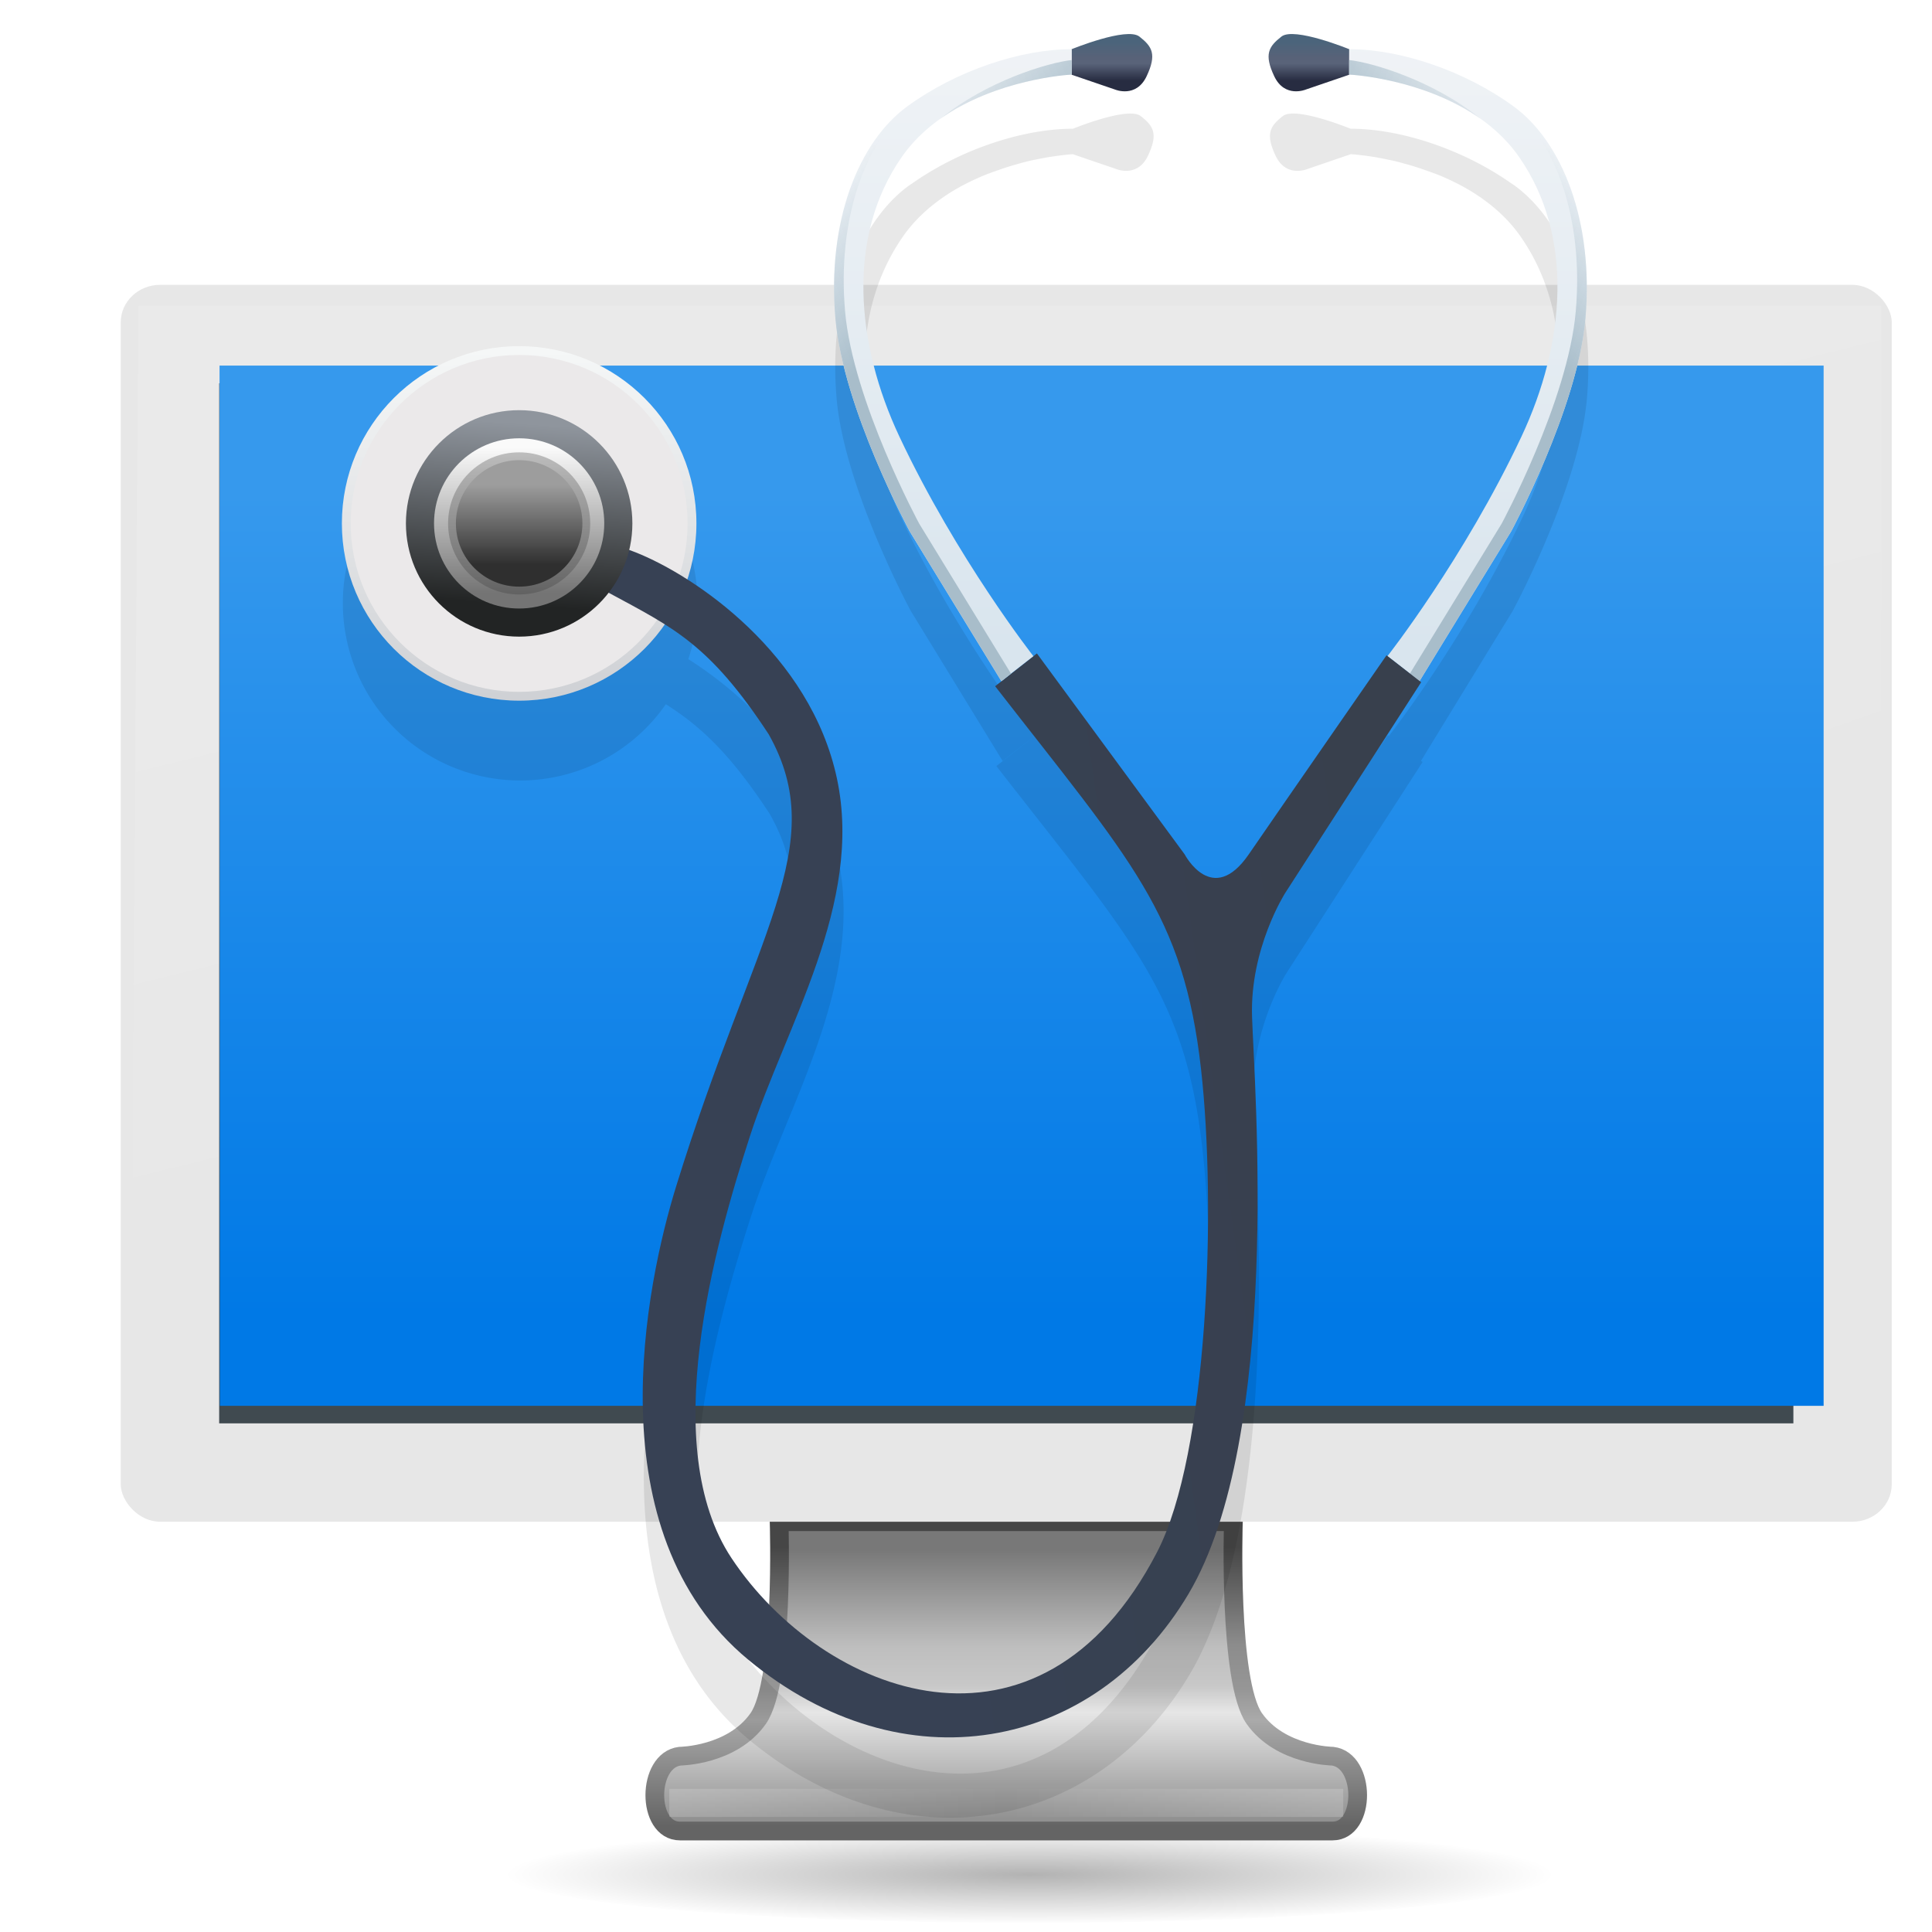 <svg xmlns="http://www.w3.org/2000/svg" xmlns:svg="http://www.w3.org/2000/svg" xmlns:xlink="http://www.w3.org/1999/xlink" id="svg2" width="48" height="48" version="1.1" viewBox="0 0 48 48"><defs id="defs22"><linearGradient id="linearGradient4261"><stop id="stop4263" offset="0" stop-color="#000" stop-opacity="1"/><stop id="stop4265" offset="1" stop-color="#000" stop-opacity="0"/></linearGradient><linearGradient id="linearGradient49897"><stop id="stop49899" offset="0" stop-color="#176875" stop-opacity="1"/><stop id="stop49901" offset="1" stop-color="#186a77" stop-opacity="1"/></linearGradient><linearGradient id="linearGradient4536"><stop id="stop4538" offset="0" stop-color="#b6b6b6" stop-opacity="1"/><stop id="stop4544" offset=".482" stop-color="#fff" stop-opacity="1"/><stop id="stop4540" offset="1" stop-color="#cfcfcf" stop-opacity="1"/></linearGradient><linearGradient id="linearGradient4492"><stop id="stop4494" offset="0" stop-color="#165dc2" stop-opacity="1"/><stop id="stop4496" offset="1" stop-color="#1680c2" stop-opacity="1"/></linearGradient><filter id="filter4672" color-interpolation-filters="sRGB"><feGaussianBlur id="feGaussianBlur4674" stdDeviation="19.54"/></filter><filter id="filter4680" color-interpolation-filters="sRGB"><feDiffuseLighting id="feDiffuseLighting4682"/></filter><linearGradient id="linearGradient4498-3" x1="32.948" x2="41.58" y1="16.16" y2="6.42" gradientTransform="translate(-29.321,-3.241)" gradientUnits="userSpaceOnUse" xlink:href="#linearGradient4492"/><linearGradient id="linearGradient4542-0" x1="29.321" x2="44.279" y1="10.72" y2="10.72" gradientTransform="translate(-29.321,-3.241)" gradientUnits="userSpaceOnUse" xlink:href="#linearGradient4536"/><linearGradient id="linearGradient3244"><stop id="stop3246" offset="0" stop-color="#d0611f" stop-opacity="1"/><stop id="stop3248" offset="1" stop-color="#f77a2c" stop-opacity="1"/></linearGradient><linearGradient id="linearGradient3242-3" x1="78.897" x2="78.897" y1="1042.14" y2="982.428" gradientTransform="matrix(0.494,0,0,0.494,-34.112,-485.662)" gradientUnits="userSpaceOnUse" xlink:href="#linearGradient3244"/><symbol id="icon-refresh" viewBox="0 0 24 28"><title id="title9852">refresh</title><path id="path9854" d="M23.609 16.5c0 0.031 0 0.078-0.016 0.109-1.328 5.531-5.891 9.391-11.656 9.391-3.047 0-6-1.203-8.219-3.313l-2.016 2.016c-0.187 0.187-0.438 0.297-0.703 0.297-0.547 0-1-0.453-1-1v-7c0-0.547 0.453-1 1-1h7c0.547 0 1 0.453 1 1 0 0.266-0.109 0.516-0.297 0.703l-2.141 2.141c1.469 1.375 3.422 2.156 5.437 2.156 2.781 0 5.359-1.437 6.813-3.813 0.375-0.609 0.562-1.203 0.828-1.828 0.078-0.219 0.234-0.359 0.469-0.359h3c0.281 0 0.5 0.234 0.5 0.5zM24 4v7c0 0.547-0.453 1-1 1h-7c-0.547 0-1-0.453-1-1 0-0.266 0.109-0.516 0.297-0.703l2.156-2.156c-1.484-1.375-3.437-2.141-5.453-2.141-2.781 0-5.359 1.437-6.813 3.813-0.375 0.609-0.562 1.203-0.828 1.828-0.078 0.219-0.234 0.359-0.469 0.359h-3.109c-0.281 0-0.5-0.234-0.5-0.5v-0.109c1.344-5.547 5.953-9.391 11.719-9.391 3.063 0 6.047 1.219 8.266 3.313l2.031-2.016c0.187-0.187 0.438-0.297 0.703-0.297 0.547 0 1 0.453 1 1z" class="path1"/></symbol><symbol id="symbol5687"><title id="title5689">Replay</title><path id="path5691" stroke="none" d="M24 10V2L14 12l10 10v-8c6.63 0 12 5.37 12 12s-5.37 12-12 12-12-5.37-12-12H8c0 8.84 7.16 16 16 16s16-7.16 16-16-7.16-16-16-16z"/></symbol><symbol id="symbol20353"><title id="title20355">Refresh</title><path id="path20357" stroke="none" d="M35.3 12.7C32.41 9.8 28.42 8 24 8 15.16 8 8.02 15.16 8.02 24S15.16 40 24 40c7.45 0 13.69-5.1 15.46-12H35.3c-1.65 4.66-6.07 8-11.3 8-6.63 0-12-5.37-12-12s5.37-12 12-12c3.31 0 6.28 1.38 8.45 3.55L26 22h14V8l-4.7 4.7z"/></symbol><linearGradient id="linearGradient49903-2" x1="24.334" x2="24.334" y1="44.352" y2="-.6" gradientUnits="userSpaceOnUse" xlink:href="#linearGradient49897"/><linearGradient id="linearGradient50365" x1="24.334" x2="24.334" y1="44.352" y2="-.6" gradientTransform="matrix(1.051,0,0,1.051,-1.236,-1.106)" gradientUnits="userSpaceOnUse" xlink:href="#linearGradient49897"/><linearGradient id="linearGradient4267" x1="8.02" x2="40" y1="24" y2="24" gradientUnits="userSpaceOnUse" xlink:href="#linearGradient4261"/><filter id="filter5370" width="1.142" height="1.104" x="-.071" y="-.052" color-interpolation-filters="sRGB"><feGaussianBlur id="feGaussianBlur5372" stdDeviation="1.895"/></filter><linearGradient id="linearGradient5179" x1="255.442" x2="254.912" y1="1039.988" y2="1000.743" gradientUnits="userSpaceOnUse" xlink:href="#linearGradient5181"/><linearGradient id="linearGradient5181"><stop id="stop5183" offset="0" stop-color="#cfd1d5" stop-opacity="1"/><stop id="stop5185" offset="1" stop-color="#f5f7f7" stop-opacity="1"/></linearGradient><linearGradient id="linearGradient5177" x1="257.033" x2="258.448" y1="1035.392" y2="1004.809" gradientUnits="userSpaceOnUse" xlink:href="#linearGradient5171"/><linearGradient id="linearGradient5171"><stop id="stop5173" offset="0" stop-color="#ebe9ea" stop-opacity="1"/><stop id="stop5175" offset="1" stop-color="#ebe9ea" stop-opacity="1"/></linearGradient><linearGradient id="linearGradient5263" x1="324.688" x2="324.688" y1="970.175" y2="965.8" gradientTransform="matrix(-1,0,0,1,621.896,0)" gradientUnits="userSpaceOnUse" xlink:href="#linearGradient5141"/><linearGradient id="linearGradient5141"><stop id="stop5143" offset="0" stop-color="#272c41" stop-opacity="1"/><stop id="stop5149" offset=".443" stop-color="#596379" stop-opacity="1"/><stop id="stop5147" offset=".6" stop-color="#586278" stop-opacity="1"/><stop id="stop5145" offset="1" stop-color="#4b647b" stop-opacity="1"/></linearGradient><linearGradient id="linearGradient5265" x1="313" x2="313.5" y1="1034.362" y2="964.362" gradientTransform="matrix(-1,0,0,1,621.896,0)" gradientUnits="userSpaceOnUse" xlink:href="#linearGradient5229"/><linearGradient id="linearGradient5229"><stop id="stop5231" offset="0" stop-color="#d9e5ee" stop-opacity="1"/><stop id="stop5233" offset="1" stop-color="#f0f3f6" stop-opacity="1"/></linearGradient><linearGradient id="linearGradient5267" x1="314.181" x2="302.664" y1="24.923" y2="15.011" gradientTransform="matrix(-1,0,0,1,621.896,956.362)" gradientUnits="userSpaceOnUse" xlink:href="#linearGradient5249"/><linearGradient id="linearGradient5249"><stop id="stop5251" offset="0" stop-color="#a8bdca" stop-opacity="1"/><stop id="stop5253" offset="1" stop-color="#a8bdca" stop-opacity="0"/></linearGradient><linearGradient id="linearGradient5227" x1="352.316" x2="292.389" y1="1045.114" y2="1053.423" gradientUnits="userSpaceOnUse" xlink:href="#linearGradient5221"/><linearGradient id="linearGradient5221"><stop id="stop5223" offset="0" stop-color="#38404d" stop-opacity="1"/><stop id="stop5225" offset="1" stop-color="#374154" stop-opacity="1"/></linearGradient><linearGradient id="linearGradient5193" x1="249.785" x2="251.2" y1="1029.028" y2="1008.521" gradientUnits="userSpaceOnUse" xlink:href="#linearGradient5187"/><linearGradient id="linearGradient5187"><stop id="stop5189" offset="0" stop-color="#222424" stop-opacity="1"/><stop id="stop5191" offset="1" stop-color="#8f959d" stop-opacity="1"/></linearGradient><linearGradient id="linearGradient5201" x1="253.321" x2="253.321" y1="1028.144" y2="1011.704" gradientUnits="userSpaceOnUse" xlink:href="#linearGradient5195"/><linearGradient id="linearGradient5195"><stop id="stop5197" offset="0" stop-color="#747474" stop-opacity="1"/><stop id="stop5199" offset="1" stop-color="#fafafa" stop-opacity="1"/></linearGradient><linearGradient id="linearGradient5211" x1="256.625" x2="256.625" y1="1024.987" y2="1015.862" gradientUnits="userSpaceOnUse" xlink:href="#linearGradient5205"/><linearGradient id="linearGradient5205"><stop id="stop5207" offset="0" stop-color="#2e2e2e" stop-opacity="1"/><stop id="stop5209" offset="1" stop-color="#9d9d9d" stop-opacity="1"/></linearGradient><linearGradient id="linearGradient5139" x1="324.688" x2="324.688" y1="970.175" y2="965.8" gradientUnits="userSpaceOnUse" xlink:href="#linearGradient5141"/><linearGradient id="linearGradient5235" x1="313" x2="313.5" y1="1034.362" y2="964.362" gradientUnits="userSpaceOnUse" xlink:href="#linearGradient5229"/><linearGradient id="linearGradient5255" x1="314.181" x2="302.664" y1="24.923" y2="15.011" gradientUnits="userSpaceOnUse" xlink:href="#linearGradient5249"/><linearGradient id="linearGradient3070"><stop id="stop3072" offset="0" stop-color="#c9cacc" stop-opacity="1"/><stop id="stop4300" offset=".382" stop-color="#e7e7e9" stop-opacity="1"/><stop id="stop4302" offset=".665" stop-color="#e4e4e5" stop-opacity="1"/><stop id="stop3074" offset="1" stop-color="#c9cace" stop-opacity="1"/></linearGradient><linearGradient id="linearGradient5272" x1="22.321" x2="22.321" y1="1088.615" y2="1059.358" gradientUnits="userSpaceOnUse" xlink:href="#linearGradient5266"/><linearGradient id="linearGradient5266"><stop id="stop5268" offset="0" stop-color="#0079e6" stop-opacity="1"/><stop id="stop5270" offset="1" stop-color="#3699ed" stop-opacity="1"/></linearGradient><linearGradient id="linearGradient2441-5-2-8" x1="12.938" x2="15.25" y1="8.438" y2="19.813" gradientTransform="matrix(1.031,0,0,1.257,43.323,20.739)" gradientUnits="userSpaceOnUse" xlink:href="#linearGradient5274"/><linearGradient id="linearGradient5274"><stop id="stop5276" offset="0" stop-color="#fff" stop-opacity=".183"/><stop id="stop5278" offset="1" stop-color="#fff" stop-opacity="0"/></linearGradient><linearGradient id="linearGradient2448-0-8-4" x1="15.574" x2="23.578" y1="46.971" y2="46.971" gradientTransform="matrix(1.069,0,0,0.931,42.771,17.961)" gradientUnits="userSpaceOnUse" spreadMethod="reflect" xlink:href="#linearGradient5274"/><linearGradient id="linearGradient2451-6-6-1" x1="361.106" x2="361.106" y1="87.05" y2="94.396" gradientTransform="matrix(0.916,0,0,0.931,-260.008,-25.623)" gradientUnits="userSpaceOnUse" xlink:href="#linearGradient3912"/><linearGradient id="linearGradient3912"><stop id="stop3914" offset="0" stop-color="#787878" stop-opacity="1"/><stop id="stop3916" offset=".35" stop-color="#bebebe" stop-opacity="1"/><stop id="stop3918" offset=".494" stop-color="#c8c8c8" stop-opacity="1"/><stop id="stop3920" offset=".589" stop-color="#e6e6e6" stop-opacity="1"/><stop id="stop3922" offset="1" stop-color="#8c8c8c" stop-opacity="1"/></linearGradient><linearGradient id="linearGradient2453-6-0-3" x1="61.969" x2="61.969" y1="35.944" y2="43.378" gradientTransform="matrix(0.919,0,0,0.931,10.997,21.887)" gradientUnits="userSpaceOnUse" xlink:href="#linearGradient3924"/><linearGradient id="linearGradient3924"><stop id="stop3926" offset="0" stop-color="#464646" stop-opacity="1"/><stop id="stop3928" offset=".35" stop-color="#8c8c8c" stop-opacity="1"/><stop id="stop3930" offset=".51" stop-color="#969696" stop-opacity="1"/><stop id="stop3932" offset=".62" stop-color="#aaa" stop-opacity="1"/><stop id="stop3934" offset="1" stop-color="#646464" stop-opacity="1"/></linearGradient><radialGradient id="radialGradient2456-9-4-7" cx="6.703" cy="73.616" r="7.228" fx="6.703" fy="73.616" gradientTransform="matrix(1.804,0,0,0.171,56.469,50.898)" gradientUnits="userSpaceOnUse" xlink:href="#linearGradient4261"/></defs><g id="layer6" display="none" opacity="1"><rect marker-start="none" style="isolation:auto;mix-blend-mode:normal;solid-color:#000;solid-opacity:1;marker:none" id="rect49905" width="60" height="60" x="-6" y="-6" fill="#fff" fill-opacity="1" fill-rule="nonzero" stroke="none" stroke-dasharray="none" stroke-dashoffset="0" stroke-linecap="butt" stroke-linejoin="miter" stroke-miterlimit="4" stroke-opacity="1" stroke-width=".201" marker-end="none" marker-mid="none" clip-rule="nonzero" color="#000" color-interpolation="sRGB" color-interpolation-filters="linearRGB" color-rendering="auto" display="inline" enable-background="accumulate" image-rendering="auto" opacity="1" overflow="visible" paint-order="normal" rx="0" ry="0" shape-rendering="auto" text-rendering="auto" visibility="visible"/></g><g id="layer7" display="inline"><rect id="rect4356" width="0" height="0" x="0" y="0" fill="red" fill-opacity="1" fill-rule="nonzero" stroke="none" stroke-dasharray="none" stroke-dashoffset="0" stroke-linecap="round" stroke-linejoin="miter" stroke-miterlimit="4" stroke-opacity=".771" stroke-width=".618" marker-end="none" marker-mid="none" marker-start="none" clip-rule="nonzero" color="#000" color-interpolation="sRGB" color-interpolation-filters="linearRGB" color-rendering="auto" display="inline" enable-background="accumulate" image-rendering="auto" opacity="1" overflow="visible" paint-order="normal" shape-rendering="auto" text-rendering="auto" visibility="visible" style="isolation:auto;mix-blend-mode:normal;solid-color:#000;solid-opacity:1;marker:none"/><g id="g4777" transform="translate(-42.977,-16.91)"><rect marker-mid="none" style="isolation:auto;mix-blend-mode:normal;solid-color:#000;solid-opacity:1;marker:none" id="rect4969" width="20" height="3.937" x="43.977" y="17.136" fill="#fff" fill-opacity=".277" fill-rule="nonzero" stroke="none" stroke-dasharray="none" stroke-dashoffset="0" stroke-linecap="round" stroke-linejoin="miter" stroke-miterlimit="4" stroke-opacity="1" stroke-width=".618" marker-end="none" marker-start="none" clip-rule="nonzero" color="#000" color-interpolation="sRGB" color-interpolation-filters="linearRGB" color-rendering="auto" display="inline" enable-background="accumulate" image-rendering="auto" opacity="0" overflow="visible" paint-order="normal" ry=".637" shape-rendering="auto" text-rendering="auto" visibility="visible"/><path d="m 81.595,63.452 c 0,0.681 -5.837,1.233 -13.037,1.233 -7.2,0 -13.037,-0.552 -13.037,-1.233 0,-0.681 5.837,-1.233 13.037,-1.233 7.2,0 13.037,0.552 13.037,1.233 l 0,0 z" style="marker:none" id="path2589" fill="url(#radialGradient2456-9-4-7)" fill-opacity="1" fill-rule="nonzero" stroke="none" stroke-width=".8" display="inline" opacity=".3" overflow="visible" visibility="visible"/><path id="rect1789" fill="url(#linearGradient2451-6-6-1)" fill-opacity="1" fill-rule="nonzero" stroke="url(#linearGradient2453-6-0-3)" stroke-dasharray="none" stroke-dashoffset=".5" stroke-linecap="round" stroke-linejoin="round" stroke-miterlimit="4" stroke-opacity="1" stroke-width=".465" d="m 62.334,54.717 c 0,0 0.13,3.965 -0.52,4.89 -0.65,0.924 -1.943,0.935 -1.943,0.935 -0.83,0.097 -0.837,1.859 0,1.859 l 16.212,0 c 0.837,0 0.83,-1.763 0,-1.859 0,0 -1.293,-0.015 -1.943,-0.935 -0.65,-0.924 -0.52,-4.89 -0.52,-4.89 l -11.287,0 0,0 z" display="inline" enable-background="new" opacity="1" overflow="visible" visibility="visible" style="marker:none"/><path id="path3340" fill="none" stroke="url(#linearGradient2448-0-8-4)" stroke-linecap="square" stroke-linejoin="miter" stroke-opacity="1" stroke-width=".698" d="m 59.955,61.702 16.045,0" display="inline" opacity="1"/><rect id="rect2722" width="44" height="30.73" x="45.977" y="23.987" fill="#e7e7e7" fill-opacity="1" stroke="none" stroke-dasharray="none" stroke-dashoffset=".5" stroke-linecap="round" stroke-linejoin="round" stroke-miterlimit="4" stroke-opacity="1" stroke-width=".5" display="inline" opacity="1" rx=".978" ry=".931"/><rect id="rect2716" width="39.111" height="25.841" x="48.422" y="26.432" fill="#404a50" fill-opacity="1" fill-rule="evenodd" stroke="none" display="inline" enable-background="new" opacity="1"/><path id="rect6588" fill="url(#linearGradient2441-5-2-8)" fill-opacity="1" stroke="none" d="m 46.416,24.51 43.302,0 0,10.057 -43.479,15.429 z" display="inline" opacity=".666"/><g id="layer1-0" display="inline" opacity="1" transform="matrix(0.698,0,0,0.698,62.499,-710.268)"><path id="rect4157" fill="url(#linearGradient5272)" fill-opacity="1" stroke="none" stroke-opacity="1" d="m -20.154,1054.815 57.096,0 10e-7,0 10e-7,0 0,37.027 -2e-6,0 -56.962,0 -0.122,0 z" opacity="1"/></g></g><g id="g4791" transform="matrix(0.967,0,0,0.967,0.748,0.285)"><path id="circle5292" fill="#000" fill-opacity="1" stroke="none" stroke-dasharray="none" stroke-miterlimit="4" stroke-opacity="1" stroke-width="1" d="m 56.662,960.259 c -0.974,-0.119 -3.111,0.755 -3.143,0.768 0,0 -0.002,0 -0.002,0 -2.595,5.2e-4 -5.822,1.078 -8.305,2.842 0.004,-0.003 0.008,-0.008 0.012,-0.012 -0.053,0.037 -0.106,0.071 -0.158,0.109 -0.156,0.114 -0.31,0.238 -0.459,0.369 -0.15,0.132 -0.294,0.272 -0.436,0.42 -1.981,2.072 -3.181,5.739 -2.799,10.131 5.8e-5,6.7e-4 -5.8e-5,10e-4 0,0.002 0.302,3.462 2.295,7.873 3.273,9.861 0.326,0.663 0.539,1.057 0.539,1.057 l 4.719,7.709 0.494,-0.387 1.152,-0.898 c 0,0 -3.942,-5.026 -6.887,-11.281 -2.256,-4.793 -2.723,-10.301 0.119,-14.381 0.551,-0.792 1.238,-1.43 1.977,-1.955 0.003,-0.002 0.005,-0.004 0.008,-0.006 0.683,-0.484 1.414,-0.86 2.133,-1.162 0.26,-0.108 0.514,-0.199 0.768,-0.287 0.295,-0.103 0.577,-0.197 0.855,-0.275 0.242,-0.068 0.485,-0.139 0.709,-0.191 0.186,-0.043 0.354,-0.076 0.523,-0.109 0.177,-0.035 0.356,-0.07 0.512,-0.096 0.109,-0.018 0.21,-0.033 0.307,-0.047 0.489,-0.068 0.879,-0.103 0.934,-0.104 L 55.75,963.102 c 0,0 1.08,0.454 1.619,-0.682 0.539,-1.136 0.284,-1.532 -0.369,-2.043 -0.082,-0.064 -0.198,-0.102 -0.338,-0.119 z m -5.111,31.971 -1.969,1.547 c 7.002,9.007 9.688,11.676 10.588,19.689 0.798,7.103 0.366,19.746 -2.256,24.812 -6.062,11.716 -17.21,7.362 -21.883,0.322 -3.794,-5.716 -0.881,-16.041 0.945,-21.688 1.827,-5.646 5.842,-11.957 4.477,-18.381 -1.03,-4.849 -4.667,-8.319 -7.701,-10.25 A 9.113,9.113 0 0 0 34.227,985.405 9.113,9.113 0 0 0 25.113,976.292 9.113,9.113 0 0 0 16,985.405 a 9.113,9.113 0 0 0 9.113,9.113 9.113,9.113 0 0 0 7.484,-3.918 c 1.771,1.123 3.295,2.517 5.344,5.645 3.221,5.736 -0.711,10.147 -4.758,23.244 -1.544,4.998 -4.244,17.746 3.705,24.33 7.949,6.584 17.813,4.737 22.631,-3.373 4.818,-8.11 3.385,-26.16 3.271,-29.68 -0.114,-3.52 1.703,-6.359 1.703,-6.359 l 6.99,-10.838 -0.08,-0.062 4.711,-7.701 c 0,0 3.413,-6.303 3.814,-10.92 0.409,-4.705 -0.998,-8.581 -3.236,-10.551 -0.149,-0.131 -0.301,-0.255 -0.457,-0.369 -0.052,-0.038 -0.106,-0.074 -0.158,-0.111 0.006,0.005 0.011,0.012 0.018,0.018 -2.483,-1.767 -5.713,-2.845 -8.311,-2.846 0,0 -0.002,0 -0.002,0 -0.036,-0.015 -2.832,-1.158 -3.48,-0.65 -0.653,0.511 -0.909,0.909 -0.369,2.045 0.539,1.136 1.617,0.682 1.617,0.682 l 2.244,-0.768 c 0.056,10e-4 0.444,0.035 0.938,0.104 0.093,0.013 0.189,0.028 0.293,0.045 0.158,0.026 0.341,0.062 0.521,0.098 0.173,0.035 0.343,0.069 0.533,0.113 0.157,0.037 0.332,0.088 0.498,0.133 0.373,0.1 0.761,0.224 1.164,0.369 0.218,0.078 0.434,0.153 0.656,0.246 0.723,0.303 1.458,0.682 2.145,1.17 0.739,0.525 1.425,1.163 1.977,1.955 2.842,4.08 2.373,9.588 0.117,14.381 -2.941,6.249 -6.875,11.268 -6.883,11.277 l -0.051,-0.039 c 0,0 -5.208,7.507 -7.082,10.232 -1.874,2.725 -3.293,0 -3.293,0 l -7.598,-10.33 -0.18,0.141 z" filter="url(#filter5370)" opacity=".3" transform="matrix(0.5,0,0,0.5,0.035,-477.501)"/><g id="g5274" transform="matrix(0.227,0,0,0.227,-45.842,-218.45)"><circle id="path5121" cx="257.298" cy="1020.277" r="20.064" fill="url(#linearGradient5179)" fill-opacity="1" stroke="none" stroke-dasharray="none" stroke-miterlimit="4" stroke-opacity="1" stroke-width="1" opacity="1"/><circle id="circle5169" cx="257.298" cy="1020.277" r="19.064" fill="url(#linearGradient5177)" fill-opacity="1" stroke="none" stroke-dasharray="none" stroke-miterlimit="4" stroke-opacity="1" stroke-width="1" opacity="1"/><g id="g5269" transform="translate(49.182,-6.5047463e-4)"><path id="path5257" fill="url(#linearGradient5263)" fill-opacity="1" fill-rule="evenodd" stroke="none" stroke-linecap="butt" stroke-linejoin="miter" stroke-opacity="1" stroke-width="1" d="m 302.084,966.612 0,2.875 -4.938,1.688 c 0,0 -2.375,1 -3.562,-1.5 -1.188,-2.5 -0.625,-3.375 0.812,-4.5 1.438,-1.125 7.688,1.438 7.688,1.438 z"/><path id="path5259" fill="url(#linearGradient5265)" fill-opacity="1" fill-rule="evenodd" stroke="none" stroke-linecap="butt" stroke-linejoin="miter" stroke-opacity="1" stroke-width="1" d="m 302.052,969.482 c 0.477,0.004 13.307,0.803 19.24,9.322 6.256,8.983 5.228,21.111 0.261,31.663 -6.482,13.771 -15.159,24.837 -15.159,24.837 l 3.624,2.828 10.386,-16.971 c 0,0 7.513,-13.877 8.397,-24.042 0.961,-11.05 -2.625,-20.023 -8.132,-24.042 -5.506,-4.019 -12.787,-6.474 -18.611,-6.474 z"/><path id="path5261" fill="url(#linearGradient5267)" fill-opacity="1" fill-rule="evenodd" stroke="none" stroke-linecap="butt" stroke-linejoin="miter" stroke-opacity="1" stroke-width="1" d="m 302.055,967.831 c 2.627,0.283 9.63,2.357 14.887,6.668 -6.323,-4.494 -14.509,-5.014 -14.889,-5.018 z m 18.266,5.002 c 0.116,0.082 0.235,0.161 0.35,0.244 5.506,4.019 9.092,12.993 8.131,24.043 -0.884,10.165 -8.396,24.041 -8.396,24.041 l -10.387,16.971 -1.09,-0.85 10.383,-16.965 c 0,0 7.513,-13.877 8.396,-24.041 0.916,-10.54 -2.309,-19.18 -7.387,-23.443 z"/></g><path id="path5153" fill="url(#linearGradient5227)" fill-opacity="1" fill-rule="evenodd" stroke="none" stroke-dasharray="none" stroke-linecap="butt" stroke-linejoin="miter" stroke-miterlimit="4" stroke-opacity="1" stroke-width="2" d="m 311.171,1038.706 4.729,-3.712 16.725,22.743 c 0,0 3.125,6 7.25,0 4.125,-6 15.594,-22.531 15.594,-22.531 l 3.922,3.047 L 344,1062.112 c 0,0 -4,6.25 -3.75,14 0.25,7.75 3.404,47.491 -7.203,65.345 -10.607,17.855 -32.322,21.92 -49.823,7.425 -17.501,-14.496 -11.56,-42.56 -8.159,-53.563 8.911,-28.835 17.57,-38.546 10.478,-51.174 -6.718,-10.253 -10.839,-12.082 -18.079,-16.001 -10.827,-5.861 -3.712,-7.248 3.005,-4.596 6.718,2.652 19.799,11.491 22.804,25.633 3.005,14.142 -5.835,28.034 -9.857,40.464 -4.021,12.43 -10.431,35.166 -2.078,47.751 10.287,15.499 34.828,25.083 48.174,-0.711 5.772,-11.155 6.723,-38.989 4.966,-54.626 -1.982,-17.642 -7.892,-23.523 -23.307,-43.353 z"/><circle id="circle5123" cx="257.298" cy="1020.277" r="12.816" fill="url(#linearGradient5193)" fill-opacity="1" stroke="none" stroke-dasharray="none" stroke-miterlimit="4" stroke-opacity="1" stroke-width="1" opacity="1"/><circle id="circle5125" cx="257.298" cy="1020.277" r="9.634" fill="url(#linearGradient5201)" fill-opacity="1" stroke="none" stroke-dasharray="none" stroke-miterlimit="4" stroke-opacity="1" stroke-width="1" opacity="1"/><circle id="circle5203" cx="257.298" cy="1020.277" r="8.043" fill="#3a3a3a" fill-opacity="1" stroke="none" stroke-dasharray="none" stroke-miterlimit="4" stroke-opacity="1" stroke-width="1" opacity=".3"/><circle id="circle5127" cx="257.298" cy="1020.277" r="7.159" fill="url(#linearGradient5211)" fill-opacity="1" stroke="none" stroke-dasharray="none" stroke-miterlimit="4" stroke-opacity="1" stroke-width="1" opacity=".99"/><path id="path5129" fill="url(#linearGradient5139)" fill-opacity="1" fill-rule="evenodd" stroke="none" stroke-linecap="butt" stroke-linejoin="miter" stroke-opacity="1" stroke-width="1" d="m 319.812,966.612 0,2.875 4.938,1.688 c 0,0 2.375,1 3.562,-1.5 1.188,-2.5 0.625,-3.375 -0.812,-4.5 -1.438,-1.125 -7.688,1.438 -7.688,1.438 z"/><path id="path5151" fill="url(#linearGradient5235)" fill-opacity="1" fill-rule="evenodd" stroke="none" stroke-linecap="butt" stroke-linejoin="miter" stroke-opacity="1" stroke-width="1" d="m 319.844,969.482 c -0.477,0.004 -13.307,0.803 -19.24,9.322 -6.256,8.983 -5.228,21.111 -0.261,31.663 6.482,13.771 15.159,24.837 15.159,24.837 l -3.624,2.828 -10.386,-16.971 c 0,0 -7.513,-13.877 -8.397,-24.042 -0.961,-11.05 2.625,-20.023 8.132,-24.042 5.506,-4.019 12.787,-6.474 18.611,-6.474 z"/><path id="path5237" fill="url(#linearGradient5255)" fill-opacity="1" fill-rule="evenodd" stroke="none" stroke-linecap="butt" stroke-linejoin="miter" stroke-opacity="1" stroke-width="1" d="m 319.842,11.469 c -2.627,0.283 -9.63,2.357 -14.887,6.668 6.323,-4.494 14.509,-5.014 14.889,-5.018 z m -18.266,5.002 c -0.116,0.082 -0.235,0.161 -0.35,0.244 -5.506,4.019 -9.092,12.993 -8.131,24.043 0.884,10.165 8.396,24.041 8.396,24.041 l 10.387,16.971 1.09,-0.85 -10.383,-16.965 c 0,0 -7.513,-13.876 -8.396,-24.041 -0.916,-10.54 2.309,-19.18 7.387,-23.443 z" transform="translate(0,956.362)"/></g></g></g><g id="layer1" display="none"><rect id="rect5279-6" width="39.9" height="39.9" x="4.05" y="4.05" fill="none" fill-opacity=".95" stroke="#ff1300" stroke-dasharray=".1 .2" stroke-dashoffset="0" stroke-linecap="square" stroke-linejoin="miter" stroke-miterlimit="4" stroke-opacity="1" stroke-width=".1" display="inline" opacity="1" paint-order="normal" rx="6.65" ry="6.65"/><circle id="path5297-7" cx="24" cy="24" r="15.95" fill="none" fill-opacity=".95" stroke="#ff1300" stroke-dasharray=".1 .199" stroke-dashoffset="0" stroke-linecap="square" stroke-linejoin="miter" stroke-miterlimit="4" stroke-opacity="1" stroke-width=".1" display="inline" opacity="1" paint-order="normal"/><circle id="circle5299-5" cx="24" cy="24" r="3.988" fill="none" fill-opacity=".95" stroke="#ff1300" stroke-dasharray=".025 .05" stroke-dashoffset="0" stroke-linecap="square" stroke-linejoin="miter" stroke-miterlimit="4" stroke-opacity="1" stroke-width=".025" display="inline" opacity="1" paint-order="normal"/><circle id="circle5277" cx="24" cy="24" r="23.925" fill="none" fill-opacity=".95" stroke="#ff00dc" stroke-dasharray=".15 .299" stroke-dashoffset="0" stroke-linecap="square" stroke-linejoin="miter" stroke-miterlimit="4" stroke-opacity="1" stroke-width=".15" display="inline" opacity="1" paint-order="normal"/></g></svg>